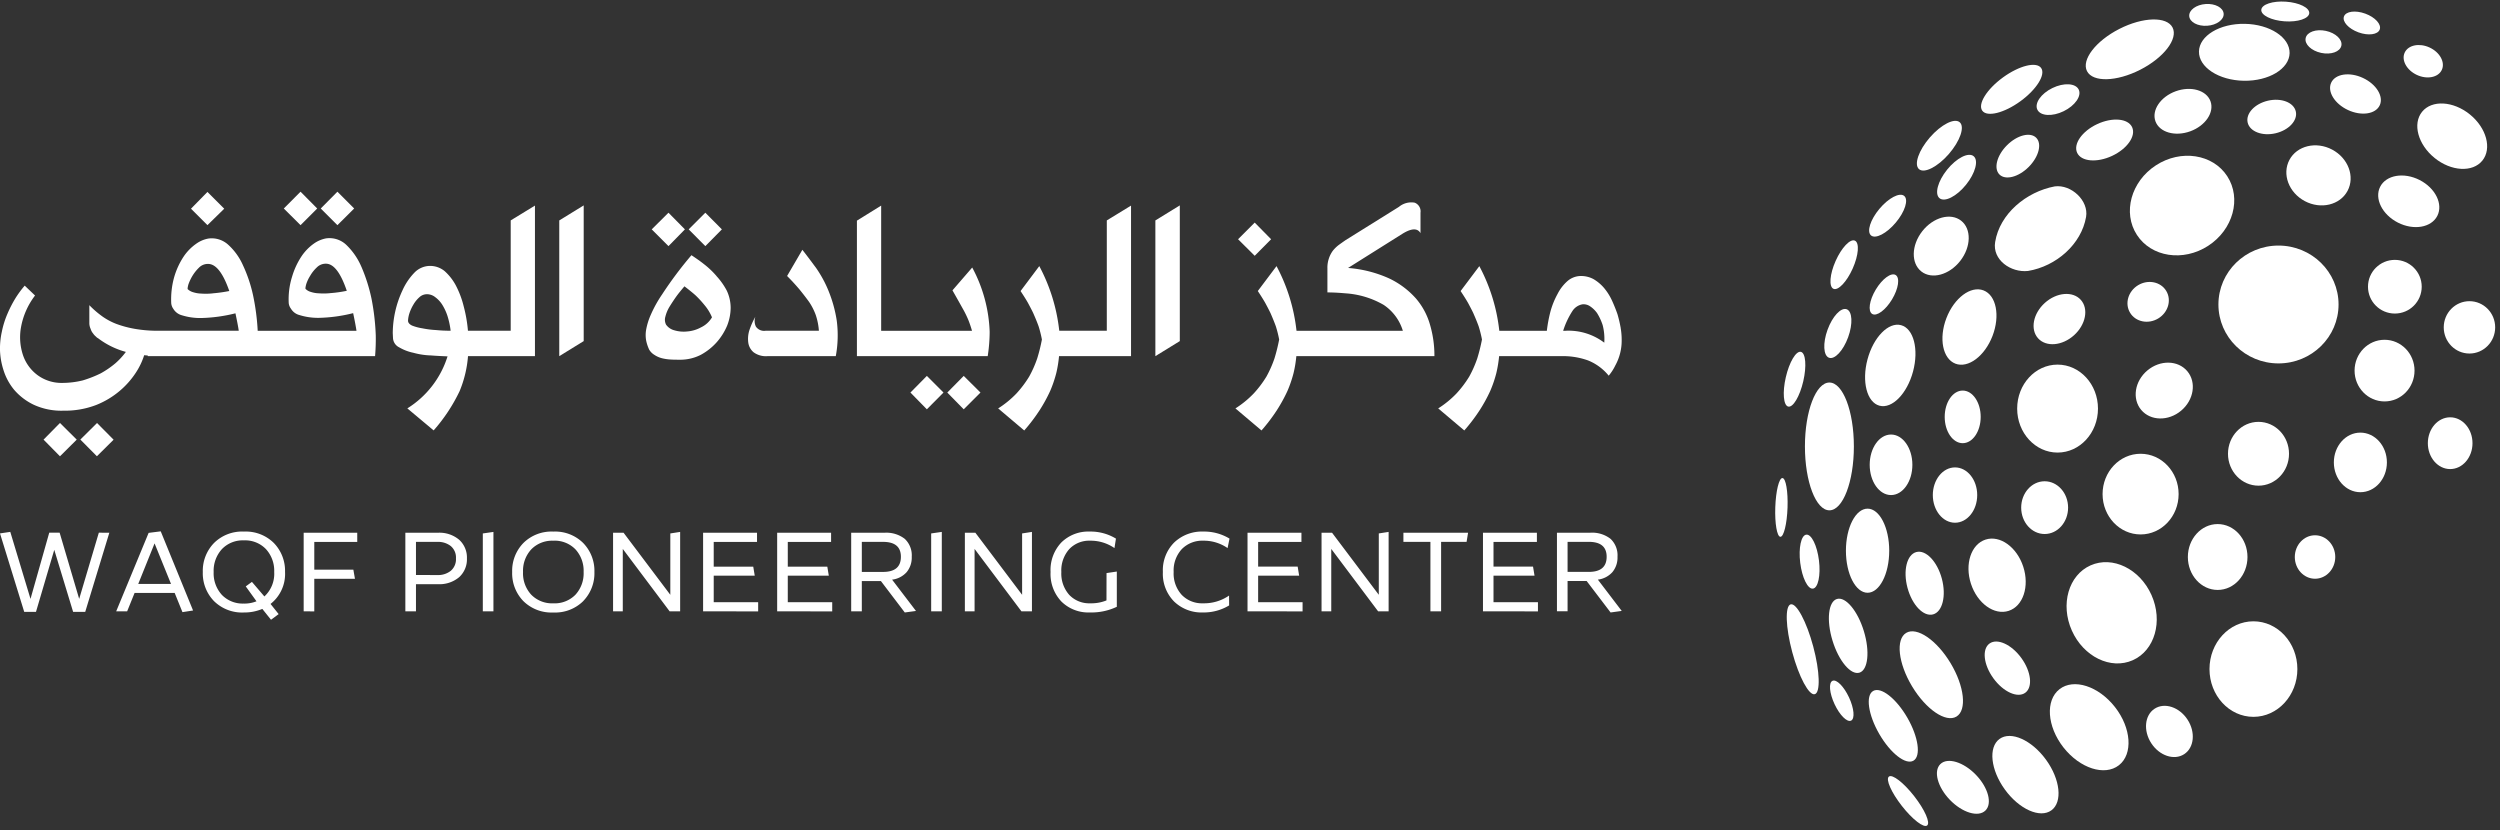 <svg xmlns="http://www.w3.org/2000/svg" xmlns:xlink="http://www.w3.org/1999/xlink" width="327.417" height="108.746" viewBox="0 0 327.417 108.746">
  <rect x="0" y="0" width="327.417" height="108.746" fill="#333333" stroke="none"/>
  <defs>
    <clipPath id="clip-path">
      <rect id="Rectangle_14057" data-name="Rectangle 14057" width="212.391" height="34.651" fill="#fff"/>
    </clipPath>
  </defs>
  <g id="markz-ryada" transform="translate(-185.494 -120.288)">
    <g id="_232d6aff" data-name="#232d6aff" transform="translate(185.494 145.395)">
      <path id="Path_124497" data-name="Path 124497" d="M-269.981-13.658l-3.157,10.366h-1.586l-2.469-8.126-2.394,8.126h-1.541L-284.3-13.568l1.347-.2,2.648,8.777,2.454-8.671h1.362l2.559,8.671,2.574-8.671Zm9.576,10.4-1.017-2.512h-5.252l-.973,2.406h-1.436l4.249-10.275,1.586-.2,4.234,10.366Zm-5.79-3.692h4.294l-2.155-5.312Zm19.227-1.559a4.993,4.993,0,0,1-1.9,4.177L-247.807-3l-1,.742-1.137-1.422a6.042,6.042,0,0,1-2.409.469,5.23,5.23,0,0,1-3.928-1.5,5.221,5.221,0,0,1-1.459-3.8,5.228,5.228,0,0,1,1.459-3.791,5.216,5.216,0,0,1,3.928-1.506,5.216,5.216,0,0,1,3.928,1.506A5.228,5.228,0,0,1-246.969-8.513Zm-5.386,4.131a4.277,4.277,0,0,0,1.646-.3l-1.406-1.952.808-.59,1.631,1.907a4.034,4.034,0,0,0,1.287-3.193,4.206,4.206,0,0,0-1.077-3,3.768,3.768,0,0,0-2.888-1.15,3.768,3.768,0,0,0-2.888,1.15,4.206,4.206,0,0,0-1.077,3,4.179,4.179,0,0,0,1.077,2.989A3.781,3.781,0,0,0-252.355-4.382Zm7.825,1.014v-10.29h7.017v1.2h-5.626v3.632h5.117l.209,1.2h-5.327v4.267Zm17.566-10.29a4,4,0,0,1,2.805.923,3.143,3.143,0,0,1,1.01,2.436,3.161,3.161,0,0,1-1.01,2.452,4,4,0,0,1-2.805.923h-2.858v3.556h-1.391v-10.29Zm-.045,5.539a2.647,2.647,0,0,0,1.751-.56,1.986,1.986,0,0,0,.673-1.619,1.964,1.964,0,0,0-.673-1.612,2.671,2.671,0,0,0-1.751-.552h-2.813V-8.12Zm7.332,4.752h-1.391v-10.2l1.391-.2Zm11.768-1.347a5.23,5.23,0,0,1-3.928,1.5,5.23,5.23,0,0,1-3.928-1.5,5.221,5.221,0,0,1-1.459-3.8,5.228,5.228,0,0,1,1.459-3.791,5.216,5.216,0,0,1,3.928-1.506A5.216,5.216,0,0,1-207.91-12.3a5.228,5.228,0,0,1,1.459,3.791A5.221,5.221,0,0,1-207.91-4.715Zm-3.928-7.9a3.794,3.794,0,0,0-2.888,1.135A4.131,4.131,0,0,0-215.8-8.513a4.125,4.125,0,0,0,1.077,2.974,3.807,3.807,0,0,0,2.888,1.127,3.8,3.8,0,0,0,2.9-1.127,4.142,4.142,0,0,0,1.07-2.974,4.148,4.148,0,0,0-1.07-2.966A3.788,3.788,0,0,0-211.837-12.614Zm9.1,1.074v8.172h-1.272v-10.29h1.377l6.12,8.126v-8.036l1.287-.2v10.4h-1.377Zm10.519,8.172v-10.29h7.062v1.2h-5.671v3.238h5.177l.195,1.18h-5.371v3.481h5.82v1.2Zm9.7,0v-10.29h7.062v1.2h-5.671v3.238h5.177l.195,1.18h-5.372v3.481h5.82v1.2Zm16.713.151-3.127-4.116h-2.5v3.965h-1.391v-10.29h4.354a3.92,3.92,0,0,1,2.663.8,2.956,2.956,0,0,1,.913,2.346,2.98,2.98,0,0,1-.673,2.02,3.047,3.047,0,0,1-1.9.976l3.127,4.1Zm-5.626-5.312h2.783q2.334,0,2.334-1.982,0-1.952-2.334-1.952h-2.783Zm10.474,5.16h-1.391v-10.2l1.391-.2Zm4.294-8.172v8.172h-1.272v-10.29h1.377l6.12,8.126v-8.036l1.287-.2v10.4h-1.377Zm17.282,3.163,1.347-.2v4.616a7.749,7.749,0,0,1-3.531.742,5.021,5.021,0,0,1-3.726-1.43,5.242,5.242,0,0,1-1.421-3.866A5.242,5.242,0,0,1-145.3-12.38a5.021,5.021,0,0,1,3.726-1.43,6.391,6.391,0,0,1,3.426.923l-.194,1.241a5.462,5.462,0,0,0-3.172-.968,3.6,3.6,0,0,0-2.746,1.1,4.2,4.2,0,0,0-1.04,3,4.2,4.2,0,0,0,1.04,3,3.6,3.6,0,0,0,2.746,1.1,5.312,5.312,0,0,0,2.125-.378Zm16.055,4.237a6.441,6.441,0,0,1-3.426.923,5.179,5.179,0,0,1-3.785-1.438,5.158,5.158,0,0,1-1.466-3.859,5.144,5.144,0,0,1,1.474-3.859A5.263,5.263,0,0,1-126.7-13.81a6.392,6.392,0,0,1,3.426.923l-.254,1.241a5.462,5.462,0,0,0-3.172-.968,3.748,3.748,0,0,0-2.82,1.1,4.124,4.124,0,0,0-1.07,3,4.141,4.141,0,0,0,1.062,3,3.686,3.686,0,0,0,2.783,1.1,5.763,5.763,0,0,0,3.411-1.014Zm2.409.772v-10.29h7.062v1.2h-5.671v3.238h5.177l.194,1.18h-5.371v3.481h5.82v1.2Zm10.967-8.172v8.172h-1.272v-10.29h1.377l6.12,8.126v-8.036l1.287-.2v10.4h-1.377Zm12.987,8.172v-9.095H-100.5v-1.2h8.469l-.195,1.2h-3.337v9.095Zm6.883,0v-10.29h7.062v1.2H-88.7v3.238h5.177l.195,1.18H-88.7v3.481h5.82v1.2Zm16.713.151L-76.5-7.333H-79v3.965h-1.391v-10.29h4.354a3.92,3.92,0,0,1,2.663.8,2.956,2.956,0,0,1,.913,2.346,2.98,2.98,0,0,1-.673,2.02,3.047,3.047,0,0,1-1.9.976l3.127,4.1ZM-79-8.528h2.783q2.334,0,2.334-1.982,0-1.952-2.334-1.952H-79Z" transform="translate(284.3 58.32)" fill="#fff"/>
      <g id="Group_56142" data-name="Group 56142">
        <rect id="Rectangle_14056" data-name="Rectangle 14056" width="3.079" height="3.079" transform="translate(10.523 32.461) rotate(-44.763)" fill="#fff"/>
        <path id="Path_124478" data-name="Path 124478" d="M2.222,13.982l2.151,2.182,2.195-2.182L4.373,11.8Z" transform="translate(3.481 18.488)" fill="#fff"/>
        <path id="Path_124479" data-name="Path 124479" d="M9.745,2.209,11.9,4.36l2.2-2.151L11.9.012Z" transform="translate(15.268 0.018)" fill="#fff"/>
        <path id="Path_124480" data-name="Path 124480" d="M18.548,0,16.366,2.2l2.182,2.182L20.742,2.2Z" transform="translate(25.642)" fill="#fff"/>
        <path id="Path_124481" data-name="Path 124481" d="M16.675,0,14.48,2.2l2.195,2.182L18.856,2.2Z" transform="translate(22.687)" fill="#fff"/>
        <g id="Group_56143" data-name="Group 56143">
          <g id="Group_56142-2" data-name="Group 56142" clip-path="url(#clip-path)">
            <path id="Path_124482" data-name="Path 124482" d="M47.331,6.125A8.725,8.725,0,0,0,45.362,3.26,3.2,3.2,0,0,0,42.714,2.4a4.072,4.072,0,0,0-1.638.708,6.432,6.432,0,0,0-1.625,1.7,9.894,9.894,0,0,0-1.2,2.616,9.873,9.873,0,0,0-.436,3.475,1.473,1.473,0,0,0,.287.706,1.828,1.828,0,0,0,1.127.842,8.179,8.179,0,0,0,2.556.362,19.918,19.918,0,0,0,4.466-.616c.21.993.357,1.763.436,2.315H33.75a29.933,29.933,0,0,0-.6-4.618A18.533,18.533,0,0,0,31.81,5.9a8,8,0,0,0-1.969-2.708,3.2,3.2,0,0,0-2.556-.767,3.949,3.949,0,0,0-1.625.706,6.4,6.4,0,0,0-1.64,1.7,9.889,9.889,0,0,0-1.2,2.616,10.791,10.791,0,0,0-.393,3.475,1.522,1.522,0,0,0,.272.706,1.868,1.868,0,0,0,1.111.842,8.093,8.093,0,0,0,2.556.362,20.257,20.257,0,0,0,4.469-.616q.331,1.548.434,2.284H20.7a17.365,17.365,0,0,1-3.067-.254,13.655,13.655,0,0,1-2.405-.647,8.272,8.272,0,0,1-1.912-1.04A12.625,12.625,0,0,1,11.7,11.15v2.331a1.827,1.827,0,0,0,.167.767,1.719,1.719,0,0,0,.331.616,1.879,1.879,0,0,0,.375.406.759.759,0,0,0,.272.21,10.529,10.529,0,0,0,3.64,1.789,9.375,9.375,0,0,1-1.383,1.5,11.941,11.941,0,0,1-1.91,1.309A15.154,15.154,0,0,1,10.845,21a11.218,11.218,0,0,1-2.675.331,5.3,5.3,0,0,1-3.206-.986,5.411,5.411,0,0,1-1.938-2.608,7.392,7.392,0,0,1-.28-3.67A9.633,9.633,0,0,1,4.59,9.885L3.237,8.591A13.441,13.441,0,0,0,2,10.278a15.425,15.425,0,0,0-1.037,2.03,11.649,11.649,0,0,0-.721,2.315A10.235,10.235,0,0,0,0,17.059a9.538,9.538,0,0,0,.465,2.618,7.575,7.575,0,0,0,1.414,2.587A7.832,7.832,0,0,0,4.438,24.2a8.637,8.637,0,0,0,3.881.767,11.4,11.4,0,0,0,4.256-.737,11.1,11.1,0,0,0,3.1-1.851,10.96,10.96,0,0,0,2.107-2.377,9.154,9.154,0,0,0,1.1-2.3c.141.018.313.026.467.038v.082H49.123a26.9,26.9,0,0,0,.09-2.708,30.587,30.587,0,0,0-.557-4.813,21.932,21.932,0,0,0-1.324-4.181m-4,3.445a8.211,8.211,0,0,1-1.581.031,3.676,3.676,0,0,1-1.037-.18,1.551,1.551,0,0,1-.675-.377c-.062-.021-.041-.226.059-.616A4.771,4.771,0,0,1,40.624,7.3a4.674,4.674,0,0,1,.857-1.083,1.639,1.639,0,0,1,1.2-.5q1.532,0,2.736,3.55a16.451,16.451,0,0,1-2.089.3M27.9,9.6a8.471,8.471,0,0,1-1.563.031,3.859,3.859,0,0,1-1.055-.182,1.683,1.683,0,0,1-.675-.375c-.062-.021-.041-.226.059-.616a5.93,5.93,0,0,1,.526-1.129,5.453,5.453,0,0,1,.857-1.083,1.637,1.637,0,0,1,1.2-.5q1.548,0,2.782,3.55a18.77,18.77,0,0,1-2.136.3" transform="translate(0 3.711)" fill="#fff"/>
            <path id="Path_124483" data-name="Path 124483" d="M35.487,17.1h-5.6a18.435,18.435,0,0,0-.557-3.2A12.081,12.081,0,0,0,28.3,11.165a6.83,6.83,0,0,0-1.473-1.881,3.007,3.007,0,0,0-1.881-.675,2.863,2.863,0,0,0-2.1.916A8.108,8.108,0,0,0,21.3,11.84,13.425,13.425,0,0,0,20.04,17.4l.031.647a1.444,1.444,0,0,0,.826,1.235,6.071,6.071,0,0,0,1.851.706,9.606,9.606,0,0,0,2.315.347c.472.041,1.188.08,2.151.121a12.349,12.349,0,0,1-5.264,6.812l3.445,2.885a22.186,22.186,0,0,0,3.4-5.141,14.89,14.89,0,0,0,1.1-4.587h8.768V.708L35.487,2.651Zm-9.777-.09a12.224,12.224,0,0,1-1.789-.226,6.364,6.364,0,0,1-1.355-.362c-.349-.169-.526-.385-.526-.644a3.689,3.689,0,0,1,.182-.963,5.607,5.607,0,0,1,.526-1.145,3.932,3.932,0,0,1,.767-.947,1.455,1.455,0,0,1,1.022-.406,1.72,1.72,0,0,1,1.052.375,3.655,3.655,0,0,1,.919.978,6.678,6.678,0,0,1,.706,1.52,10.522,10.522,0,0,1,.406,1.91q-.993,0-1.91-.09" transform="translate(31.398 1.109)" fill="#fff"/>
            <path id="Path_124484" data-name="Path 124484" d="M28.536,20.444l3.2-1.971V.7l-3.2,1.969Z" transform="translate(44.709 1.093)" fill="#fff"/>
            <path id="Path_124485" data-name="Path 124485" d="M39.486,3.254,37.319,1.072,35.14,3.254l2.179,2.195Z" transform="translate(55.056 1.679)" fill="#fff"/>
            <path id="Path_124486" data-name="Path 124486" d="M37.6,3.254,35.448,1.072,33.253,3.254l2.195,2.195Z" transform="translate(52.1 1.679)" fill="#fff"/>
            <path id="Path_124487" data-name="Path 124487" d="M42.218,5.963a11.2,11.2,0,0,0-1.671-1.579q-.585-.466-1.607-1.145a50.717,50.717,0,0,0-3.85,5.144,16.193,16.193,0,0,0-1.476,2.662,8.414,8.414,0,0,0-.616,2,4.021,4.021,0,0,0,.031,1.473A5.556,5.556,0,0,0,33.4,15.6a1.985,1.985,0,0,0,.708.706,3.149,3.149,0,0,0,.947.421A5.809,5.809,0,0,0,36.2,16.9c.272.021.693.028,1.263.028a5.888,5.888,0,0,0,2.708-.644,7.7,7.7,0,0,0,2.1-1.671,7.95,7.95,0,0,0,1.355-2.179,6.533,6.533,0,0,0,.449-2.287,5.312,5.312,0,0,0-.511-2.272,9.023,9.023,0,0,0-1.353-1.91M40.172,12.7a4.46,4.46,0,0,1-1.774.526,4.3,4.3,0,0,1-1.7-.151,1.911,1.911,0,0,1-1.081-.737,1.416,1.416,0,0,1-.092-1.052,4.692,4.692,0,0,1,.557-1.322q.439-.708.919-1.383c.231-.313.57-.734,1.022-1.265q.963.739,1.453,1.181A13.351,13.351,0,0,1,40.639,9.76a6.151,6.151,0,0,1,.991,1.617A3.325,3.325,0,0,1,40.172,12.7" transform="translate(51.617 5.076)" fill="#fff"/>
            <path id="Path_124488" data-name="Path 124488" d="M48.746,8.424a15.526,15.526,0,0,0-1.64-3.052q-1.2-1.625-1.82-2.408l-2,3.429q.828.828,1.609,1.745.708.87,1.263,1.638a7.873,7.873,0,0,1,.88,1.722,8.346,8.346,0,0,1,.413,2.069H40.458a1.3,1.3,0,0,1-1.255-.542,1.677,1.677,0,0,1-.067-1.309,10.369,10.369,0,0,0-.783,1.761,3.749,3.749,0,0,0-.149,1.653,2,2,0,0,0,.706,1.263,2.721,2.721,0,0,0,1.789.5h8.963a14.851,14.851,0,0,0,.128-4.648,17.137,17.137,0,0,0-1.045-3.819" transform="translate(59.797 4.645)" fill="#fff"/>
            <path id="Path_124489" data-name="Path 124489" d="M46.454,11.58l2.151,2.195,2.179-2.195L48.605,9.4Z" transform="translate(72.782 14.724)" fill="#fff"/>
            <path id="Path_124490" data-name="Path 124490" d="M56.237,11.808c.08.141.347.611.8,1.414l.706,1.263a13.561,13.561,0,0,1,.585,1.232,14.593,14.593,0,0,1,.467,1.386H46.9V.709L43.724,2.678V20.424h17.13a21.269,21.269,0,0,0,.254-3.2,19.055,19.055,0,0,0-2.284-8.406Z" transform="translate(68.504 1.111)" fill="#fff"/>
            <path id="Path_124491" data-name="Path 124491" d="M48.335,11.58l2.151,2.195,2.195-2.195L50.486,9.4Z" transform="translate(75.729 14.724)" fill="#fff"/>
            <path id="Path_124492" data-name="Path 124492" d="M65.158,17.1H58.932a23.319,23.319,0,0,0-2.616-8.468L53.865,11.9q.647.978.975,1.563.647,1.205.767,1.52c.252.57.457,1.083.619,1.532a15.207,15.207,0,0,1,.434,1.73,22.728,22.728,0,0,1-.616,2.482A14.644,14.644,0,0,1,54.992,23.1,14.118,14.118,0,0,1,53.339,25.3a12.832,12.832,0,0,1-2.408,1.971l3.414,2.888a22.825,22.825,0,0,0,2.03-2.677,20.044,20.044,0,0,0,1.368-2.5,15.882,15.882,0,0,0,.8-2.346,15.546,15.546,0,0,0,.359-2.21h9.43V.709l-3.173,1.94Z" transform="translate(79.796 1.111)" fill="#fff"/>
            <path id="Path_124493" data-name="Path 124493" d="M58.952,20.444l3.2-1.971V.7l-3.2,1.969Z" transform="translate(92.363 1.093)" fill="#fff"/>
            <path id="Path_124494" data-name="Path 124494" d="M67.5,3.758,65.351,1.576,63.172,3.758l2.179,2.166Z" transform="translate(98.974 2.469)" fill="#fff"/>
            <path id="Path_124495" data-name="Path 124495" d="M86.6,13.059A10.951,10.951,0,0,0,83.128,10.5,16.025,16.025,0,0,0,77.79,9.15L84.9,4.681q1.79-1.113,2.377-.09V1.914A1.217,1.217,0,0,0,86.514.6a2.543,2.543,0,0,0-2.061.547L77.459,5.51c-.329.228-.621.436-.87.616a4.427,4.427,0,0,0-.767.737,3.6,3.6,0,0,0-.526.993,3.711,3.711,0,0,0-.21,1.322v3.175q1.02,0,2.346.118a11.444,11.444,0,0,1,5.015,1.512,6.245,6.245,0,0,1,2.518,3.393H71.039a23.36,23.36,0,0,0-2.618-8.468L65.97,12.171q.647.978.978,1.566c.431.8.685,1.306.767,1.517q.373.859.616,1.535a15.117,15.117,0,0,1,.436,1.73A23.508,23.508,0,0,1,68.152,21,14.741,14.741,0,0,1,67.1,23.377a13.956,13.956,0,0,1-1.653,2.195,12.749,12.749,0,0,1-2.408,1.971l3.414,2.888a22.752,22.752,0,0,0,2.03-2.677,20.273,20.273,0,0,0,1.371-2.5,15.949,15.949,0,0,0,.8-2.346,15.571,15.571,0,0,0,.362-2.21H89.1a14.31,14.31,0,0,0-.588-4.153,9.062,9.062,0,0,0-1.91-3.488" transform="translate(98.761 0.837)" fill="#fff"/>
            <path id="Path_124496" data-name="Path 124496" d="M97.283,11.89a16.762,16.762,0,0,0-.421-1.792q-.316-.916-.739-1.835A7.356,7.356,0,0,0,95.1,6.654a5.478,5.478,0,0,0-1.353-1.142,3.43,3.43,0,0,0-1.671-.421,2.7,2.7,0,0,0-1.743.647A5.624,5.624,0,0,0,89.01,7.452a10.394,10.394,0,0,0-.932,2.315,18.341,18.341,0,0,0-.467,2.5H81.385A23.318,23.318,0,0,0,78.769,3.8L76.318,7.062q.647.978.978,1.563.647,1.205.765,1.52c.252.57.457,1.083.619,1.532a15.809,15.809,0,0,1,.436,1.73,23.286,23.286,0,0,1-.619,2.482,14.645,14.645,0,0,1-1.052,2.377,14.116,14.116,0,0,1-1.653,2.195,12.831,12.831,0,0,1-2.408,1.971L76.8,25.319a22.826,22.826,0,0,0,2.03-2.677,20.043,20.043,0,0,0,1.368-2.5,15.59,15.59,0,0,0,.8-2.346,15.938,15.938,0,0,0,.362-2.21h8.226A9.672,9.672,0,0,1,93,16.146a6.68,6.68,0,0,1,2.713,2,6.246,6.246,0,0,0,.857-1.324,6.731,6.731,0,0,0,.842-3.352,9.1,9.1,0,0,0-.133-1.579m-7.2.375h-.331a10.629,10.629,0,0,1,1.212-2.587A1.98,1.98,0,0,1,92.273,8.8a1.508,1.508,0,0,1,.95.226,3.559,3.559,0,0,1,.963.919,7.145,7.145,0,0,1,.737,1.579,7.223,7.223,0,0,1,.21,2.3,7.733,7.733,0,0,0-5.054-1.563" transform="translate(114.974 5.949)" fill="#fff"/>
          </g>
        </g>
      </g>
    </g>
    <g id="Group_56144" data-name="Group 56144" transform="translate(417.863 120.288)">
      <ellipse id="Ellipse_11190" data-name="Ellipse 11190" cx="3.147" cy="1.289" rx="3.147" ry="1.289" transform="matrix(0.998, 0.07, -0.07, 0.998, 63.875, 0)" fill="#fff"/>
      <ellipse id="Ellipse_11189" data-name="Ellipse 11189" cx="2.259" cy="1.426" rx="2.259" ry="1.426" transform="matrix(0.998, -0.07, 0.07, 0.998, 54.247, 0.685)" fill="#fff"/>
      <ellipse id="Ellipse_11191" data-name="Ellipse 11191" cx="2.493" cy="1.305" rx="2.493" ry="1.305" transform="translate(75.058 0.931) rotate(20)" fill="#fff"/>
      <ellipse id="Ellipse_11176" data-name="Ellipse 11176" cx="6.289" cy="3.003" rx="6.289" ry="3.003" transform="matrix(0.891, -0.454, 0.454, 0.891, 39.595, 6.641)" fill="#fff"/>
      <ellipse id="Ellipse_11194" data-name="Ellipse 11194" cx="2.391" cy="1.475" rx="2.391" ry="1.475" transform="matrix(0.978, 0.208, -0.208, 0.978, 69.902, 3.546)" fill="#fff"/>
      <ellipse id="Ellipse_11192" data-name="Ellipse 11192" cx="2.682" cy="1.979" rx="2.682" ry="1.979" transform="translate(83.403 5.092) rotate(25)" fill="#fff"/>
      <ellipse id="Ellipse_11181" data-name="Ellipse 11181" cx="4.761" cy="1.933" rx="4.761" ry="1.933" transform="matrix(0.809, -0.588, 0.588, 0.809, 26.108, 12.935)" fill="#fff"/>
      <ellipse id="Ellipse_11193" data-name="Ellipse 11193" cx="3.507" cy="2.318" rx="3.507" ry="2.318" transform="translate(73.92 8.726) rotate(25)" fill="#fff"/>
      <ellipse id="Ellipse_11188" data-name="Ellipse 11188" cx="3.836" cy="2.79" rx="3.836" ry="2.79" transform="translate(48.969 13.265) rotate(-20)" fill="#fff"/>
      <ellipse id="Ellipse_11195" data-name="Ellipse 11195" cx="3.237" cy="2.192" rx="3.237" ry="2.192" transform="matrix(0.974, -0.225, 0.225, 0.974, 61.506, 13.915)" fill="#fff"/>
      <ellipse id="Ellipse_11196" data-name="Ellipse 11196" cx="5.081" cy="3.671" rx="5.081" ry="3.671" transform="matrix(0.777, 0.629, -0.629, 0.777, 87.152, 11.788)" fill="#fff"/>
      <ellipse id="Ellipse_11184" data-name="Ellipse 11184" cx="4.066" cy="1.649" rx="4.066" ry="1.649" transform="matrix(-0.656, 0.755, -0.755, -0.656, 25.536, 17.094)" fill="#fff"/>
      <ellipse id="Ellipse_11187" data-name="Ellipse 11187" cx="3.971" cy="2.298" rx="3.971" ry="2.298" transform="translate(38.698 17.931) rotate(-25)" fill="#fff"/>
      <ellipse id="Ellipse_11182" data-name="Ellipse 11182" cx="3.404" cy="2.01" rx="3.404" ry="2.01" transform="translate(35.727 19.461) rotate(135)" fill="#fff"/>
      <ellipse id="Ellipse_11198" data-name="Ellipse 11198" cx="4.314" cy="3.82" rx="4.314" ry="3.82" transform="matrix(0.883, 0.469, -0.469, 0.883, 69.259, 17.571)" fill="#fff"/>
      <ellipse id="Ellipse_11183" data-name="Ellipse 11183" cx="1.584" cy="3.544" rx="1.584" ry="3.544" transform="translate(24.876 19.456) rotate(39)" fill="#fff"/>
      <ellipse id="Ellipse_11177" data-name="Ellipse 11177" cx="7.051" cy="6.281" rx="7.051" ry="6.281" transform="matrix(0.839, -0.545, 0.545, 0.839, 44.071, 25.494)" fill="#fff"/>
      <ellipse id="Ellipse_11197" data-name="Ellipse 11197" cx="4.2" cy="3.13" rx="4.2" ry="3.13" transform="matrix(0.891, 0.454, -0.454, 0.891, 80.776, 21.668)" fill="#fff"/>
      <path id="Path_124457" data-name="Path 124457" d="M539.283,152.542c2.17-.28,4.466,1.876,4.1,4-.616,3.579-3.914,6.462-7.6,7.075-2.249.25-4.7-1.453-4.308-3.791C532.07,156.129,535.542,153.246,539.283,152.542Z" transform="translate(-502.545 -128.131)" fill="#fff"/>
      <ellipse id="Ellipse_11185" data-name="Ellipse 11185" cx="1.399" cy="3.378" rx="1.399" ry="3.378" transform="translate(15.947 24.761) rotate(40)" fill="#fff"/>
      <ellipse id="Ellipse_11186" data-name="Ellipse 11186" cx="3.155" cy="4.223" rx="3.155" ry="4.223" transform="matrix(0.788, 0.616, -0.616, 0.788, 21.984, 26.958)" fill="#fff"/>
      <ellipse id="Ellipse_11204" data-name="Ellipse 11204" cx="1.223" cy="3.45" rx="1.223" ry="3.45" transform="matrix(0.914, 0.407, -0.407, 0.914, 9.442, 31.018)" fill="#fff"/>
      <ellipse id="Ellipse_11219" data-name="Ellipse 11219" cx="3.518" cy="3.515" rx="3.518" ry="3.515" transform="translate(77.759 34.035)" fill="#fff"/>
      <ellipse id="Ellipse_11203" data-name="Ellipse 11203" cx="1.244" cy="2.977" rx="1.244" ry="2.977" transform="translate(14.828 35.373) rotate(31)" fill="#fff"/>
      <ellipse id="Ellipse_11215" data-name="Ellipse 11215" cx="2.766" cy="2.546" rx="2.766" ry="2.546" transform="translate(45.286 38.773) rotate(-31)" fill="#fff"/>
      <ellipse id="Ellipse_11201" data-name="Ellipse 11201" cx="3.236" cy="5.138" rx="3.236" ry="5.138" transform="matrix(0.934, 0.358, -0.358, 0.934, 24.382, 36.872)" fill="#fff"/>
      <ellipse id="Ellipse_11200" data-name="Ellipse 11200" cx="2.853" cy="3.764" rx="2.853" ry="3.764" transform="translate(38.237 37.149) rotate(48)" fill="#fff"/>
      <ellipse id="Ellipse_11220" data-name="Ellipse 11220" cx="3.368" cy="3.428" rx="3.368" ry="3.428" transform="translate(87.68 39.445)" fill="#fff"/>
      <ellipse id="Ellipse_11205" data-name="Ellipse 11205" cx="1.435" cy="3.38" rx="1.435" ry="3.38" transform="translate(8.135 40.009) rotate(20)" fill="#fff"/>
      <ellipse id="Ellipse_11208" data-name="Ellipse 11208" cx="3.086" cy="5.459" rx="3.086" ry="5.459" transform="matrix(0.966, 0.259, -0.259, 0.966, 13.627, 41.787)" fill="#fff"/>
      <ellipse id="Ellipse_11218" data-name="Ellipse 11218" cx="3.926" cy="4.037" rx="3.926" ry="4.037" transform="translate(76.002 44.5)" fill="#fff"/>
      <ellipse id="Ellipse_11248" data-name="Ellipse 11248" cx="1.174" cy="3.679" rx="1.174" ry="3.679" transform="translate(2.341 45.815) rotate(13)" fill="#fff"/>
      <ellipse id="Ellipse_11214" data-name="Ellipse 11214" cx="3.439" cy="3.942" rx="3.439" ry="3.942" transform="translate(51.886 45.982) rotate(50)" fill="#fff"/>
      <ellipse id="Ellipse_11207" data-name="Ellipse 11207" cx="3.205" cy="8.368" rx="3.205" ry="8.368" transform="translate(4.017 50.099)" fill="#fff"/>
      <ellipse id="Ellipse_11209" data-name="Ellipse 11209" cx="2.357" cy="3.446" rx="2.357" ry="3.446" transform="translate(22.322 51.151)" fill="#fff"/>
      <ellipse id="Ellipse_11216" data-name="Ellipse 11216" cx="3.997" cy="4.179" rx="3.997" ry="4.179" transform="translate(59.423 55.249)" fill="#fff"/>
      <ellipse id="Ellipse_11211" data-name="Ellipse 11211" cx="2.795" cy="3.964" rx="2.795" ry="3.964" transform="translate(12.499 56.909)" fill="#fff"/>
      <ellipse id="Ellipse_11222" data-name="Ellipse 11222" cx="3.474" cy="3.902" rx="3.474" ry="3.902" transform="translate(73.288 56.659)" fill="#fff"/>
      <ellipse id="Ellipse_11225" data-name="Ellipse 11225" cx="4.98" cy="5.283" rx="4.98" ry="5.283" transform="translate(42.998 59.428)" fill="#fff"/>
      <ellipse id="Ellipse_11245" data-name="Ellipse 11245" cx="2.907" cy="3.623" rx="2.907" ry="3.623" transform="translate(20.766 61.214)" fill="#fff"/>
      <ellipse id="Ellipse_11249" data-name="Ellipse 11249" cx="0.803" cy="3.851" rx="0.803" ry="3.851" transform="matrix(0.999, 0.035, -0.035, 0.999, 0.269, 62.58)" fill="#fff"/>
      <ellipse id="Ellipse_11226" data-name="Ellipse 11226" cx="3.072" cy="3.454" rx="3.072" ry="3.454" transform="translate(32.339 63.03)" fill="#fff"/>
      <ellipse id="Ellipse_11224" data-name="Ellipse 11224" cx="3.904" cy="4.313" rx="3.904" ry="4.313" transform="translate(54.168 68.636)" fill="#fff"/>
      <ellipse id="Ellipse_11247" data-name="Ellipse 11247" cx="1.237" cy="3.562" rx="1.237" ry="3.562" transform="translate(2.966 70.171) rotate(-7)" fill="#fff"/>
      <ellipse id="Ellipse_11233" data-name="Ellipse 11233" cx="2.649" cy="2.846" rx="2.649" ry="2.846" transform="translate(68.174 70.103)" fill="#fff"/>
      <ellipse id="Ellipse_11243" data-name="Ellipse 11243" cx="3.603" cy="4.907" rx="3.603" ry="4.907" transform="matrix(0.951, -0.309, 0.309, 0.951, 24.242, 71.782)" fill="#fff"/>
      <ellipse id="Ellipse_11244" data-name="Ellipse 11244" cx="2.328" cy="4.226" rx="2.328" ry="4.226" transform="matrix(0.966, -0.259, 0.259, 0.966, 16.355, 72.904)" fill="#fff"/>
      <ellipse id="Ellipse_11237" data-name="Ellipse 11237" cx="5.708" cy="6.795" rx="5.708" ry="6.795" transform="matrix(0.914, -0.407, 0.407, 0.914, 36.206, 76.368)" fill="#fff"/>
      <ellipse id="Ellipse_11246" data-name="Ellipse 11246" cx="2.145" cy="5.045" rx="2.145" ry="5.045" transform="translate(6.153 79.075) rotate(-17)" fill="#fff"/>
      <ellipse id="Ellipse_11250" data-name="Ellipse 11250" cx="1.423" cy="6.09" rx="1.423" ry="6.09" transform="matrix(0.966, -0.259, 0.259, 0.966, 0.776, 79.519)" fill="#fff"/>
      <ellipse id="Ellipse_11251" data-name="Ellipse 11251" cx="1.045" cy="2.877" rx="1.045" ry="2.877" transform="translate(6.678 89.608) rotate(-25)" fill="#fff"/>
      <ellipse id="Ellipse_11234" data-name="Ellipse 11234" cx="5.755" cy="6.256" rx="5.755" ry="6.256" transform="translate(57.001 81.371)" fill="#fff"/>
      <ellipse id="Ellipse_11254" data-name="Ellipse 11254" cx="2.944" cy="6.393" rx="2.944" ry="6.393" transform="translate(14.753 84.404) rotate(-31)" fill="#fff"/>
      <ellipse id="Ellipse_11252" data-name="Ellipse 11252" cx="2.125" cy="5.273" rx="2.125" ry="5.273" transform="translate(11.113 91.555) rotate(-30)" fill="#fff"/>
      <ellipse id="Ellipse_11242" data-name="Ellipse 11242" cx="4.285" cy="6.318" rx="4.285" ry="6.318" transform="matrix(0.788, -0.616, 0.616, 0.788, 33.978, 92.903)" fill="#fff"/>
      <ellipse id="Ellipse_11235" data-name="Ellipse 11235" cx="2.832" cy="3.549" rx="2.832" ry="3.549" transform="matrix(0.839, -0.545, 0.545, 0.839, 47.441, 94.359)" fill="#fff"/>
      <ellipse id="Ellipse_11239" data-name="Ellipse 11239" cx="3.327" cy="5.778" rx="3.327" ry="5.778" transform="matrix(0.809, -0.588, 0.588, 0.809, 26.809, 98.734)" fill="#fff"/>
      <ellipse id="Ellipse_11253" data-name="Ellipse 11253" cx="1.03" cy="4.064" rx="1.03" ry="4.064" transform="matrix(0.788, -0.616, 0.616, 0.788, 14.203, 102.341)" fill="#fff"/>
      <g id="_cb9f36ff" data-name="#cb9f36ff" transform="translate(9.385 3.018)">
        <ellipse id="Ellipse_11178" data-name="Ellipse 11178" cx="5.936" cy="3.728" rx="5.936" ry="3.728" transform="translate(46.302 0) rotate(1)" fill="#fff"/>
        <ellipse id="Ellipse_11179" data-name="Ellipse 11179" cx="3.011" cy="1.687" rx="3.011" ry="1.687" transform="matrix(0.899, -0.438, 0.438, 0.899, 24.335, 9.831)" fill="#fff"/>
        <ellipse id="Ellipse_11232" data-name="Ellipse 11232" cx="7.867" cy="7.717" rx="7.867" ry="7.717" transform="translate(48.785 29.143)" fill="#fff"/>
        <ellipse id="Ellipse_11213" data-name="Ellipse 11213" cx="5.292" cy="5.76" rx="5.292" ry="5.76" transform="translate(22.428 44.734)" fill="#fff"/>
        <ellipse id="Ellipse_11231" data-name="Ellipse 11231" cx="2.924" cy="3.39" rx="2.924" ry="3.39" transform="translate(76.213 51.635)" fill="#fff"/>
        <ellipse id="Ellipse_11228" data-name="Ellipse 11228" cx="2.836" cy="5.508" rx="2.836" ry="5.508" transform="translate(0 63.598)" fill="#fff"/>
        <ellipse id="Ellipse_11229" data-name="Ellipse 11229" cx="2.262" cy="3.984" rx="2.262" ry="3.984" transform="translate(16.973 82.595) rotate(-36)" fill="#fff"/>
        <ellipse id="Ellipse_11255" data-name="Ellipse 11255" cx="2.365" cy="4.237" rx="2.365" ry="4.237" transform="matrix(0.719, -0.695, 0.695, 0.719, 10.674, 98.692)" fill="#fff"/>
      </g>
    </g>
  </g>
</svg>
